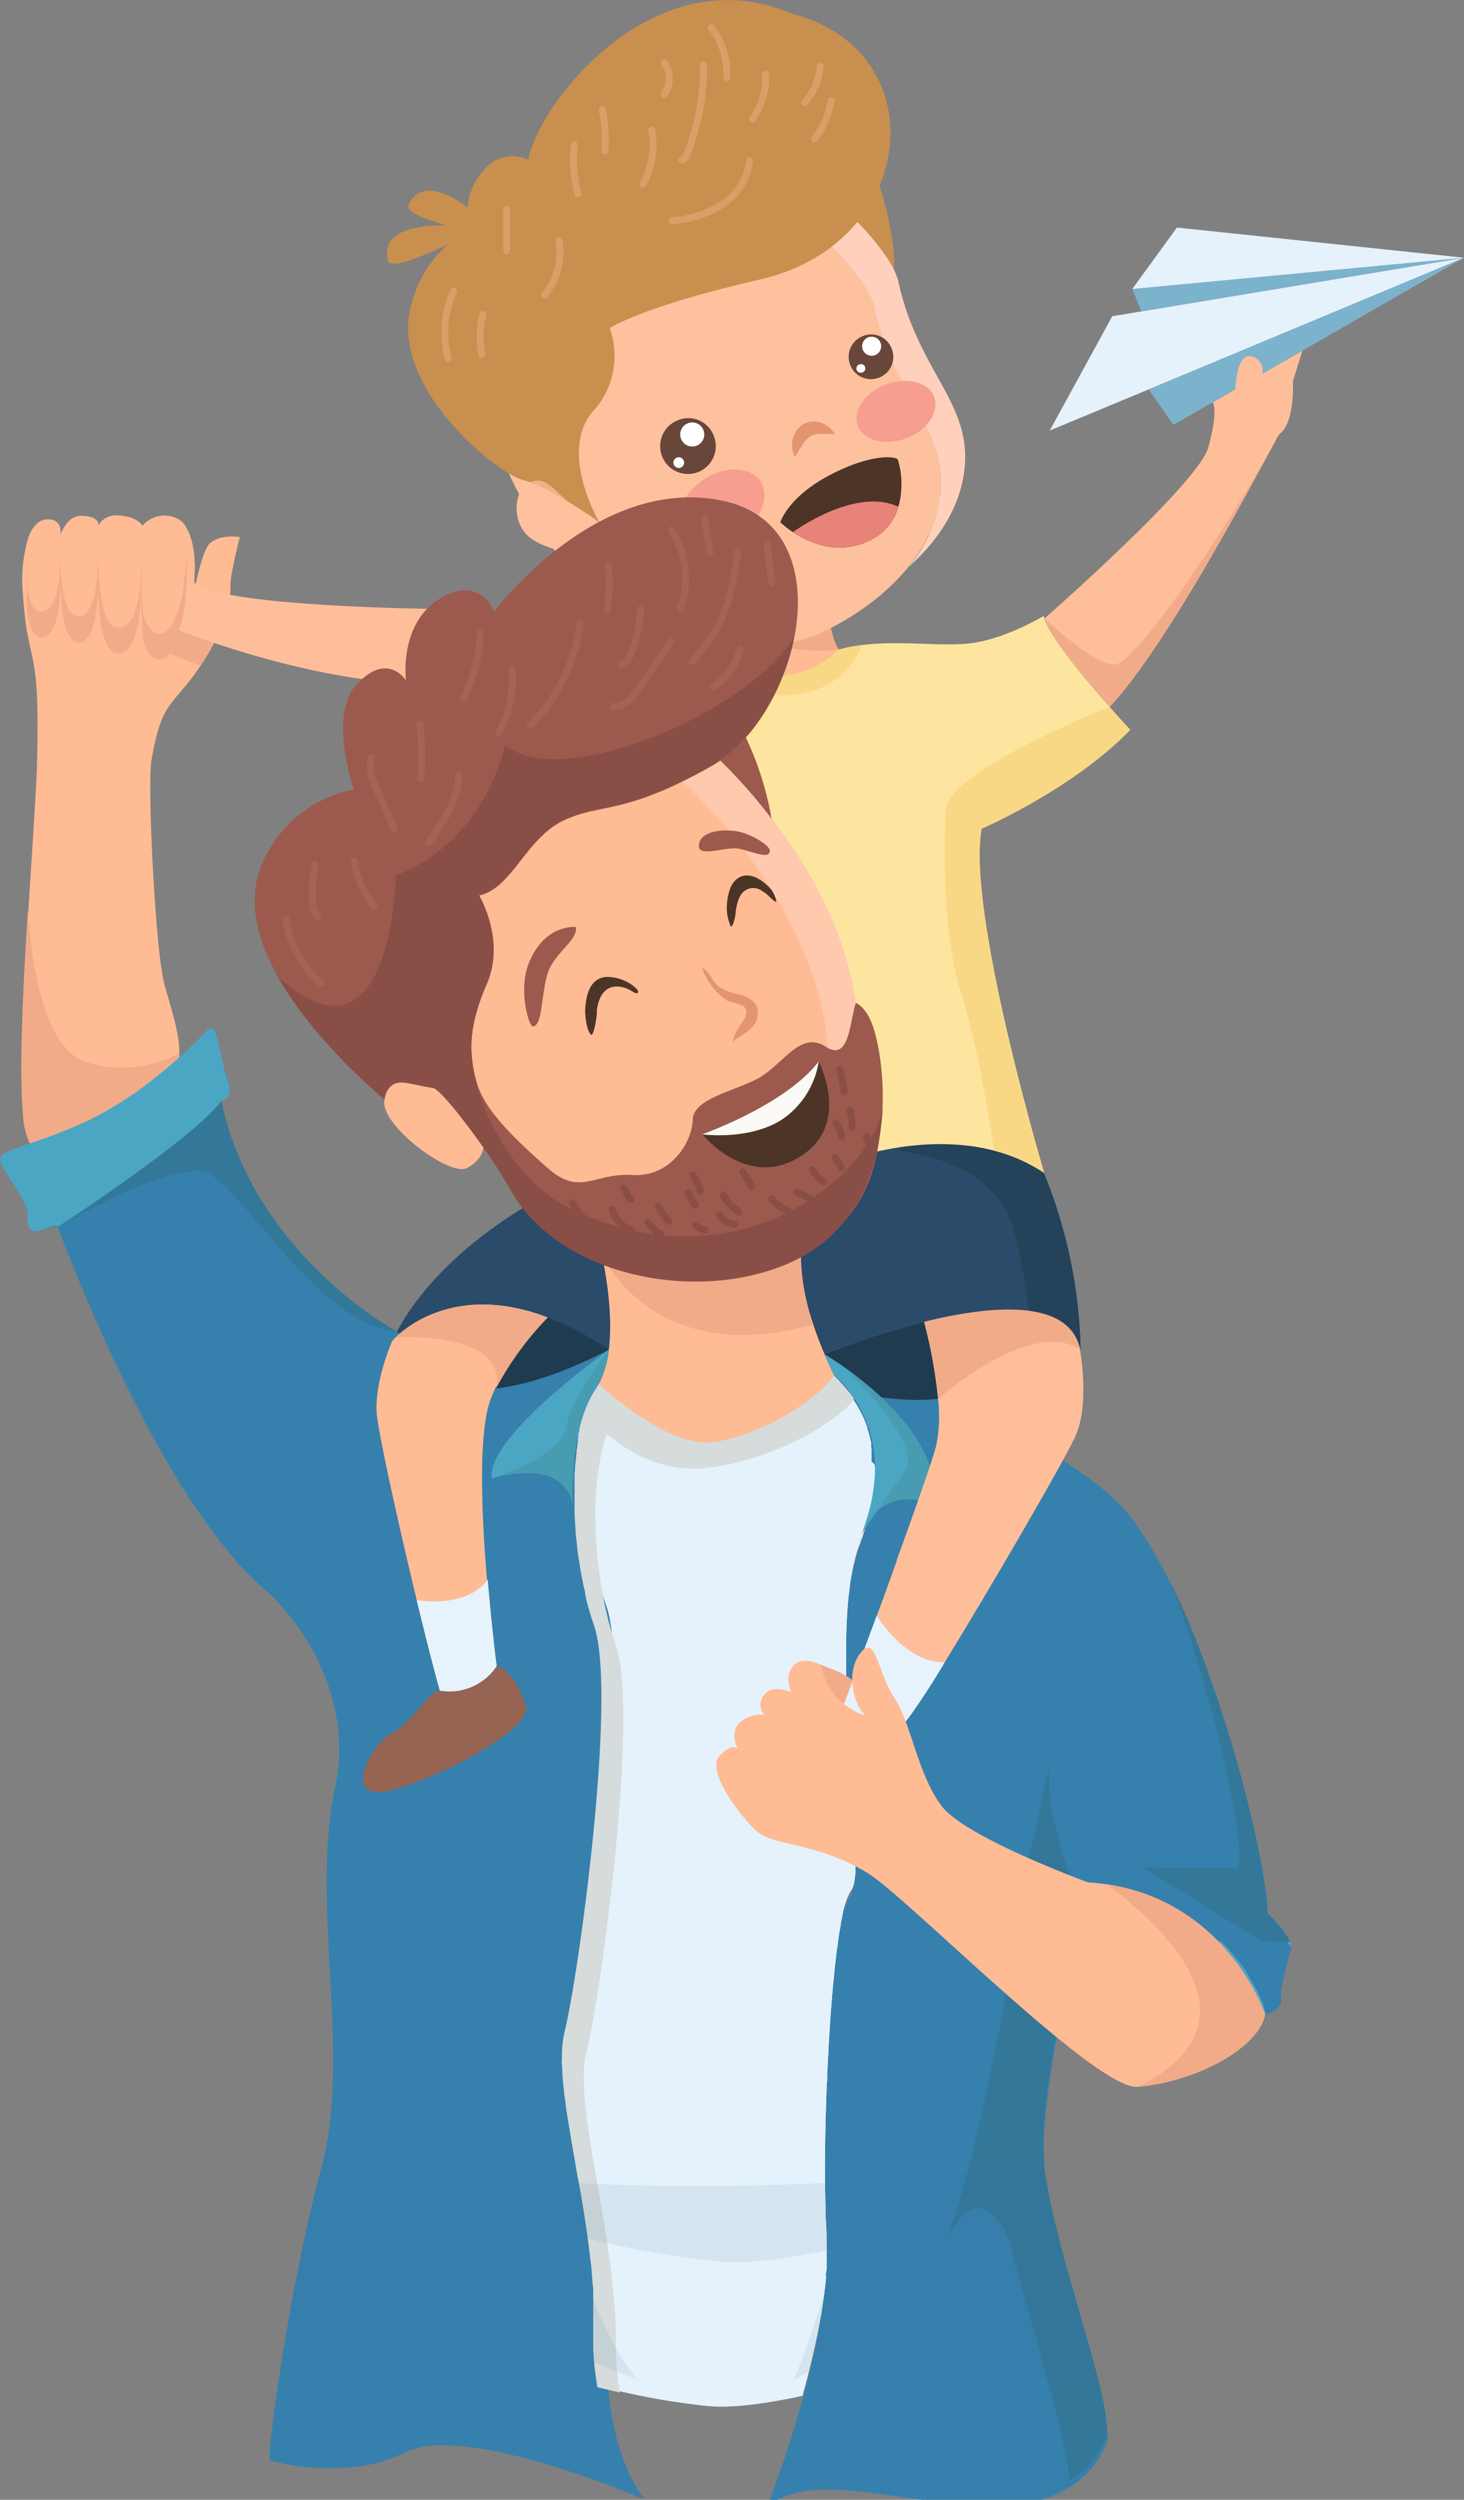 <svg xmlns="http://www.w3.org/2000/svg" viewBox="0 0 210.62 359.54"><rect x="0" y="0" width="210.62" height="359.54" fill="#808080" stroke="none"/><defs><style>.cls-1{isolation:isolate;}.cls-2{fill:#4ba6c4;}.cls-3{opacity:0.5;}.cls-18,.cls-29,.cls-3,.cls-31,.cls-41{mix-blend-mode:multiply;}.cls-4{fill:#f99e6d;}.cls-41,.cls-5{fill:#379;}.cls-6{fill:#2a4b69;}.cls-7{fill:#3680ad;}.cls-8{fill:#e5f2fb;}.cls-9{fill:#ffbb94;}.cls-10{fill:#244259;}.cls-11{fill:#fee59f;}.cls-12{fill:#7bb3cc;}.cls-13{fill:#f2ab88;}.cls-14{fill:#1f3b4f;}.cls-15{fill:#ffbe9a;}.cls-16{fill:#f9d885;}.cls-17{fill:#d5dcdb;}.cls-19{fill:#479cb2;}.cls-20,.cls-29{fill:#c98f4f;}.cls-21{fill:#fec19e;}.cls-22{fill:#ffd1bd;}.cls-23{fill:#4c3427;}.cls-24{fill:#e88379;}.cls-25{fill:#f79e90;}.cls-26{fill:#e2956f;}.cls-27{fill:#68463a;}.cls-28{fill:#fff;}.cls-29,.cls-31{opacity:0.3;}.cls-30,.cls-32,.cls-37,.cls-38{fill:none;stroke-linecap:round;stroke-linejoin:round;}.cls-30{stroke:#d8a068;}.cls-32{stroke:#c98f4f;}.cls-33{fill:#ffc9ae;}.cls-34{fill:#9b5a4d;}.cls-35{fill:#fbf9f5;}.cls-36{fill:#894e45;}.cls-37{stroke:#894e45;}.cls-38{stroke:#a56358;}.cls-39{fill:#e6f3fc;}.cls-40{fill:#956452;}.cls-41{opacity:0.1;}</style></defs><title>father</title><g class="cls-1"><g id="Camada_2" data-name="Camada 2"><g id="OBJECTS"><path class="cls-2" d="M185.71,280.38c-.51,1.64-1.64,5.63-1.44,7.17S182,289.7,182,289.7s-5.94-17.73-25.42-19c6.92-6.8,25.67,4.34,25.67,4.34S186.23,278.73,185.71,280.38Z"/><g class="cls-3"><path class="cls-4" d="M121.42,245.07c.18-.45.37-1,.59-1.56a9.92,9.92,0,0,0,1.38,1.43,4.48,4.48,0,0,0,1,1.55C124.86,246.89,123.16,246.47,121.42,245.07Z"/></g><path class="cls-2" d="M83.51,233a1.59,1.59,0,1,1-1.39,1.77A1.59,1.59,0,0,1,83.51,233Z"/><path class="cls-2" d="M82.54,260.18A1.6,1.6,0,1,1,81.15,262,1.6,1.6,0,0,1,82.54,260.18Z"/><path class="cls-2" d="M78.67,291.91a1.6,1.6,0,0,1,.39,3.17,1.6,1.6,0,1,1-.39-3.17Z"/><path class="cls-2" d="M82.34,322A1.59,1.59,0,1,1,81,323.73,1.6,1.6,0,0,1,82.34,322Z"/><path class="cls-5" d="M122.15,325.51c0,.19-.67.34-1.49.34s-1.49-.15-1.49-.34.67-.34,1.49-.34S122.15,325.32,122.15,325.51Z"/><path class="cls-6" d="M122.15,325.51c0,.19-.67.34-1.49.34s-1.49-.15-1.49-.34.67-.34,1.49-.34S122.15,325.32,122.15,325.51Z"/><path class="cls-6" d="M122.59,294.22c0,.19-.66.34-1.49.34s-1.49-.15-1.49-.34.67-.33,1.49-.33S122.59,294,122.59,294.22Z"/><path class="cls-6" d="M124.07,233.28c0,.19-.51.34-1.14.34s-1.13-.15-1.13-.34.51-.33,1.13-.33S124.07,233.1,124.07,233.28Z"/><path class="cls-7" d="M185.75,280.06a.61.61,0,0,1,0,.14s0,.06,0,.09,0,.06,0,.08c-.08.29-.2.64-.31,1.05-.08.26-.15.55-.24.84s-.07.3-.12.46l-.24.94c0,.16-.07.32-.11.49-.11.48-.2,1-.28,1.4a7.48,7.48,0,0,0-.14,2,1.28,1.28,0,0,1,0,.19.93.93,0,0,1,0,.24,1,1,0,0,1-.07.24,2.26,2.26,0,0,1-.11.22,1.56,1.56,0,0,1-.31.37l-.2.17-.16.11-.17.11a4.55,4.55,0,0,1-.49.25,4.48,4.48,0,0,1-.71.26h0a.82.82,0,0,0,0-.11l0-.06v0c0-.14-.13-.35-.24-.62,0,0,0,0,0-.06l0-.08a.36.36,0,0,0,0-.09c0-.08-.07-.15-.1-.23a1.12,1.12,0,0,1,0-.13l0-.08c-.12-.27-.26-.57-.42-.89l0-.06-.07-.12,0,0-.1-.2,0-.06-.11-.21,0-.05,0,0-.09-.15-.26-.48v0l-.2-.34-.17-.31-.12-.17-.08-.14-.05-.09,0,0-.06-.11h0a.85.85,0,0,0-.14-.21l0-.06c-.06-.11-.13-.21-.2-.32s0-.05,0-.08a1,1,0,0,1-.08-.11l-.08-.12-.12-.17,0-.06c-.05-.08-.11-.15-.16-.22a.15.15,0,0,0,0-.06l-.16-.23-.06-.08-.42-.59a1,1,0,0,1-.08-.11l-.09-.1a.05.05,0,0,0,0,0,.15.15,0,0,1-.05-.07l0,0,0,0-.05,0-.06-.09a1.13,1.13,0,0,0-.1-.13c-.08-.12-.17-.23-.25-.33l-.06-.09c-.06-.07-.13-.14-.19-.22l-.36-.42c-.28-.33-.58-.66-.88-1l-.3-.3h0l-.21-.21-.1-.11L175,279l-.15-.15-.15-.14,0,0s0-.07-.09-.08a.59.59,0,0,0-.08-.08c-.19-.19-.37-.36-.56-.52a7.08,7.08,0,0,0-.59-.52l-.17-.16h0l-.12-.1,0,0,0,0c-.09-.07-.16-.14-.25-.2a.91.91,0,0,0-.13-.1,1.16,1.16,0,0,0-.22-.18l-.11-.08,0-.05h0l-.05,0-.05,0a3.88,3.88,0,0,0-.33-.23,1.05,1.05,0,0,0-.2-.14,4.92,4.92,0,0,0-.41-.31l-.64-.43-.4-.27-.09-.06,0,0-.63-.38h0a.71.71,0,0,1-.18-.12l-.06,0,0,0-.28-.16-.06,0a4.36,4.36,0,0,0-.42-.23l-.14-.08-.06,0a3.48,3.48,0,0,0-.38-.2l-.18-.09,0,0,0,0h0l0,0-.25-.12-.1,0-.09,0-.2-.1-.23-.1,0,0-.07,0a5.22,5.22,0,0,0-.59-.25,3.2,3.2,0,0,0-.43-.17l-.1,0-.33-.13-.29-.11-.2-.07-.39-.13-.14-.05h0l-.07,0-.67-.2h0l-.15-.05-.33-.1h0l-.24-.05-.12,0h-.09l-.14,0-.46-.11-.06,0a4.1,4.1,0,0,0-.48-.1l-.23-.05h0l-.34-.07a1.87,1.87,0,0,0-.4-.07l-.12,0-.73-.13h0l-.24,0H159a.64.64,0,0,0-.2,0l-.38-.06h0l-.81-.08-.29,0-.52-.05h-.11c0,.11-.32,1.2-.74,3-.25,1-.56,2.3-.88,3.75-1,4.15-2.18,9.75-3.17,15.37h0c-.59,3.4-1.09,6.79-1.42,9.89a44.11,44.11,0,0,0-.2,8.67c0,.05,0,.11,0,.17,0,.28.07.57.11.86.75,5.54,2.88,13,4.88,19.93.07.26.15.54.23.8.12.41.23.81.35,1.21.82,2.83,1.59,5.54,2.19,7.95a35.92,35.92,0,0,1,1.33,7.57,12.63,12.63,0,0,1-5.56,7c-2.59,1.63-6.31,2.82-11.65,2.62-14.78-.56-24.45-4.92-31.75,0,0,0,2.59-6.5,4.92-14.81h0c0-.11.07-.23.11-.35.09-.3.17-.61.24-.92s.24-.87.35-1.31.17-.65.25-1c.2-.75.38-1.51.56-2.28.27-1.16.52-2.32.75-3.49.06-.3.12-.6.17-.89l0-.18c.09-.44.16-.88.24-1.31s.15-.88.21-1.31.15-.93.2-1.38c0-.12,0-.24,0-.36s0-.33.06-.48c.06-.47.12-.94.15-1.39,0-.12,0-.24,0-.36s0-.5.06-.73.07-.63.08-.94,0-.89,0-1.34c0-.17,0-.34,0-.49v-.62c0-.67,0-1.32,0-1.95h0c0-.64-.07-1.3-.09-2,0-.53,0-1.07,0-1.62,0-.18,0-.36,0-.55,0-.76,0-1.55,0-2.36,0-.38,0-.76,0-1.14,0-1.43,0-2.92,0-4.44,0-.76,0-1.52,0-2.3,0-.6,0-1.21,0-1.82,0-1.83.11-3.68.17-5.54,0-.47,0-.93.07-1.39s0-.67,0-1,0-.67,0-1l.12-2c.18-3.23.41-6.36.67-9.2,0-.39.08-.79.12-1.17s.07-.65.1-1c.11-1,.22-1.87.32-2.73l.12-.94c0-.25.07-.5.11-.74s.1-.62.15-.92.08-.55.13-.82c0-.1,0-.2.05-.3s.1-.49.15-.72a.43.43,0,0,1,0-.11,12.4,12.4,0,0,1,1.1-3.56,1.32,1.32,0,0,1,.18-.26h0a2,2,0,0,0,.17-.26,1.51,1.51,0,0,0,.14-.34,1.73,1.73,0,0,0,.08-.27.3.3,0,0,0,0-.1l.06-.27a2.72,2.72,0,0,0,0-.3c.06-.36.09-.75.12-1.2,0-.23,0-.47,0-.73a.12.12,0,0,0,0-.08.19.19,0,0,0,0-.08v-.58c0-.42,0-.87,0-1.34,0-.22,0-.46,0-.69,0-1.3-.13-2.76-.25-4.34,0-.42,0-.83-.09-1.27v-.05c0-.41-.06-.82-.09-1.25s0-.69-.09-1,0-.62-.06-.94l-.12-1.51c0-.51-.07-1-.11-1.54s-.07-.92-.11-1.38q-.1-1.4-.21-2.82l-.09-1.43c0-.28,0-.55,0-.82h0c0-.16,0-.29,0-.44v0c0-.28,0-.56,0-.84s0-.29,0-.43l0-.44h0a5,5,0,0,0,0-.54h0v0h0c0-.37,0-.75,0-1.13s0-.76,0-1.15l0-1.24a1,1,0,0,1,0-.24h0c0-.38,0-.76,0-1.14s0-.7,0-1.05c0-.74,0-1.48,0-2.21,0-.32,0-.63,0-1,0-2.1.15-4.13.36-6l.09-.73c.09-.68.17-1.35.29-2,0-.25.09-.5.13-.74.09-.44.18-.86.28-1.28s.2-.82.32-1.21.17-.55.26-.81l.13-.4s0-.1,0-.14.12-.34.19-.5v-.06h0l0,0,.16-.4.06-.15a.06.06,0,0,0,0,0,2,2,0,0,0,.08-.22h0l0,0h0a.25.25,0,0,0,0-.07h0v0a0,0,0,0,1,0,0,.14.14,0,0,0,0-.06c.08-.19.15-.38.21-.56a0,0,0,0,0,0,0l0-.11h0l.07-.16h0a.87.87,0,0,1,.07-.17,1,1,0,0,0,0-.12l.15-.47,0-.1a.45.45,0,0,0,0-.11.88.88,0,0,0,0-.15h0a1.21,1.21,0,0,0,0-.18l0-.09c0-.09,0-.18.08-.27a1.09,1.09,0,0,0,0-.17l0-.09c0-.17.1-.35.14-.52l0-.1,0-.11a282076055510.59,282076055510.59,0,0,1,0-.14v0a0,0,0,0,0,0,0v0a.94.94,0,0,0,0-.16,1.29,1.29,0,0,0,.06-.25c0-.21.1-.41.14-.61a.29.29,0,0,1,0-.09c0-.12,0-.24.07-.36l0-.17c0-.1,0-.21,0-.31s.06-.35.08-.52a0,0,0,0,0,0,0l.06-.45a.24.24,0,0,1,0-.09.57.57,0,0,0,0-.13.06.06,0,0,0,0,0l0-.11h0a.76.76,0,0,0,0-.15v-.07c0-.17,0-.34,0-.51s0-.07,0-.1v-.15a1.41,1.41,0,0,0,0-.2.92.92,0,0,0,0-.16V212c0-.12,0-.25,0-.37s0-.33,0-.5,0-.22,0-.32,0-.21,0-.31,0-.3,0-.45a2.81,2.81,0,0,0,0-.29.57.57,0,0,0,0-.13c0-.06,0-.11,0-.17a1.09,1.09,0,0,0,0-.18l0-.23c0-.14,0-.28,0-.42s0-.33-.08-.5a.52.52,0,0,0,0-.11.34.34,0,0,0,0-.1l0-.16a.29.29,0,0,1,0-.09,1.06,1.06,0,0,0,0-.19.24.24,0,0,0,0-.09s0-.05,0-.07a.2.2,0,0,0,0-.07,0,0,0,0,0,0,0,0,0,0,0,0,0-.05,2.29,2.29,0,0,0-.07-.28.83.83,0,0,0,0-.15s0,0,0-.05a.83.83,0,0,0,0-.15,2.63,2.63,0,0,0-.08-.3c0-.09,0-.17-.07-.25v0a2.17,2.17,0,0,0-.07-.24,1.83,1.83,0,0,0-.08-.25l-.07-.21-.09-.25a1.34,1.34,0,0,0-.07-.18c-.09-.25-.19-.5-.3-.74s-.13-.3-.2-.44a.91.91,0,0,0-.07-.14,0,0,0,0,0,0,0c-.1-.21-.21-.41-.32-.62a2.15,2.15,0,0,0-.14-.26l-.16-.29,0-.07v0s0,0,0,0l-.07-.09a.43.43,0,0,0,0-.07c-.08-.14-.16-.26-.24-.39l-.06-.08a.21.21,0,0,0,0-.06l-.09-.14-.12-.18h0l-.13-.18c-.12-.18-.24-.35-.37-.51l-.15-.2-.06-.07h0l0-.06,0-.06h0v0l-.06-.07-.07-.08s0,0,0,0h0l-.25-.3c0-.06-.1-.13-.16-.19h0s0,0,0,0,0-.05-.07-.08a3.58,3.58,0,0,0-.26-.29l0,0h0l0-.05-.27-.28a.1.1,0,0,0,0,0h0l-.07-.08-.15-.15a.47.47,0,0,0-.1-.1,0,0,0,0,0,0,0,.11.11,0,0,0,0,0,.2.2,0,0,0-.08-.08s0,0,0,0a.53.53,0,0,0-.13-.13h0v0h0v0c-.31-.64-.64-1.35-1-2.12l-.12-.26,0-.09c0-.1-.09-.21-.14-.32l-.09-.21h0l0,0c.56.16,7.75,2.36,16.29,5.88h0l.42.19h0a4.61,4.61,0,0,1,.49.2h0l1.35.56a116,116,0,0,1,15.82,8.1h0c4.16,2.62,7.71,5.49,9.88,8.48a63.15,63.15,0,0,1,5.43,9.33v0c.15.3.29.61.44.92s.2.42.29.63.31.66.46,1l.45,1c.39.88.78,1.77,1.15,2.67,0,.07,0,.15.08.21l.69,1.69c.23.56.45,1.13.67,1.7s.43,1.15.64,1.72.36,1,.53,1.45c.25.68.49,1.35.72,2s.4,1.17.6,1.75.38,1.16.57,1.74c.06.17.11.34.17.51.65,2,1.26,4,1.83,6,.13.44.25.88.37,1.33,0,.12.08.25.11.37s.07.23.1.35l.33,1.22c.7,2.62,1.32,5.13,1.84,7.45.11.48.21,1,.31,1.43s.2.93.28,1.38c0,.23.09.45.13.67.35,1.76.62,3.36.8,4.75a3.87,3.87,0,0,1,.06.46c.05.35.09.69.12,1s.06.6.08.88,0,.54,0,.79c0,.06,0,.12,0,.18a1.09,1.09,0,0,1,0,.18h0s0,0,.07.06,0,0,0,0a1.83,1.83,0,0,1,.21.2h0v0h0v0a.17.17,0,0,1,.06.06l.06.05.15.15.12.13,0,.06h0l.17.17.07.08.07.08,0,.06a.27.27,0,0,1,.07.08.8.8,0,0,1,.13.13c.15.16.3.33.44.51,0,0,0,0,0,0l.06,0h0l.08.1.24.3.08.11c.06.08.12.17.19.25a.05.05,0,0,0,0,0h0l.14.21a.56.56,0,0,1,.05.08.15.15,0,0,1,0,.06c.06.09.12.18.17.27h0s0,0,0,0h0l0,0,.08.15a.51.51,0,0,1,.07.15l0,0c.06.12.11.25.16.37v0a1.21,1.21,0,0,1,0,.14.09.09,0,0,1,0,0,.44.44,0,0,0,0,.1.05.05,0,0,0,0,0s0,0,0,0A1.06,1.06,0,0,1,185.75,280.06Z"/><path class="cls-8" d="M125.89,211.1c0,.37,0,.75,0,1.13,0,.11,0,.23,0,.35s0,.41-.06.61,0,.25,0,.38,0,0,0,.05,0,.12,0,.17c-.06.43-.12.86-.2,1.31l0,.17-.07.36c-.06.32-.14.64-.22,1,0,.13,0,.25-.08.38a.36.36,0,0,1,0,.11c0,.23-.12.47-.19.71l0,.16h0c-.06.18-.11.35-.17.54a1,1,0,0,1-.05.16c0,.07,0,.14-.07.21-.1.3-.19.62-.31.94a2.31,2.31,0,0,0-.1.28,2.77,2.77,0,0,0-.1.26l-.1.26h0l0,.08h0a0,0,0,0,0,0,0s0,0,0,.05c-.1.26-.21.53-.32.79,0,0,0,.06,0,.08s0,0,0,0c-.13.33-.27.68-.39,1s-.17.53-.25.81c-.22.78-.42,1.62-.6,2.49,0,.24-.08.49-.13.74-.12.64-.2,1.31-.29,2,0,.24-.05.48-.09.73-.2,1.9-.31,3.93-.36,6,0,.32,0,.63,0,1,0,.73,0,1.47,0,2.21,0,.35,0,.7,0,1.05s0,.77,0,1.15a.93.93,0,0,0,0,.24l0,1.24c0,.77.05,1.53.1,2.28v0q0,.3,0,.57c0,.3,0,.59,0,.87s0,.57,0,.85,0,.3,0,.45h0c0,.27,0,.55,0,.82q.18,2.88.41,5.63c.07,1,.15,2.06.22,3,.06.68.11,1.34.16,2,0,.42.06.84.1,1.24v.05c0,.44.06.85.08,1.27.12,1.58.21,3,.25,4.35,0,.22,0,.46,0,.68,0,.47,0,.92,0,1.34,0,.2,0,.38,0,.57v.17c0,.25,0,.51,0,.73,0,.45-.06.84-.12,1.2,0,.21-.06.4-.09.57s-.08.25-.11.37a2,2,0,0,1-.31.6h0a1.7,1.7,0,0,0-.18.26,12.49,12.49,0,0,0-1.1,3.57c-.06.26-.11.54-.17.82,0,.1,0,.2-.05.3,0,.27-.09.54-.13.83-.09.52-.18,1.08-.25,1.65,0,.31-.09.62-.13.94-.15,1.16-.29,2.39-.42,3.71,0,.38-.07.77-.12,1.16-.26,2.85-.49,6-.67,9.2,0,.66-.08,1.33-.11,2s-.06,1.33-.09,2c0,.46,0,.93-.07,1.39-.06,1.86-.13,3.71-.17,5.54-.11,4.32-.12,8.47,0,12.06,0,.76,0,1.48.06,2.17s.06,1.37.09,2h0c0,.63,0,1.28,0,1.95,0,.37,0,.74,0,1.11s0,.89,0,1.34,0,.62-.08.94,0,.48,0,.73c-.07.73-.16,1.48-.25,2.23-.07.57-.16,1.16-.24,1.75-.14.86-.29,1.74-.45,2.61-.07.35-.13.71-.21,1.07-.45,2.28-1,4.57-1.56,6.76-.11.43-.23.87-.35,1.3s-.22.85-.34,1.28c-5.1,1.1-10.12,1.82-13.67,1.46a103.59,103.59,0,0,1-12.43-2.08c-1.1-.25-2.18-.5-3.22-.77-.1-.57-.2-1.17-.27-1.79-.17-1.19-.27-2.44-.34-3.75,0-.31,0-.63,0-.95,0-.67,0-1.35,0-2,0-1.18,0-2.37,0-3.58l0-.81c0-.15,0-.31,0-.46l0-.44c0-.3,0-.59-.06-.88s-.06-.87-.11-1.3,0-.63-.08-.94c0-.48-.1-1-.16-1.44-.06-.68-.15-1.36-.24-2,0-.27-.06-.54-.11-.81-.1-.88-.24-1.74-.37-2.6l-.09-.64c-.3-1.95-.63-3.87-1-5.74-.51-2.95-1-5.78-1.43-8.42-.12-.72-.22-1.41-.32-2.09,0-.2,0-.39-.07-.58-.07-.51-.13-1-.19-1.5a.57.57,0,0,1,0-.12c-.09-.79-.16-1.53-.21-2.25,0-.41,0-.82-.06-1.22s0-.69,0-1a16.18,16.18,0,0,1,.39-3.83c2-8,7.62-48.63,4.22-58.44-.42-1.19-.8-2.49-1.14-3.86a2.27,2.27,0,0,0-.06-.25,0,0,0,0,0,0,0c0-.12-.06-.24-.08-.37a1.29,1.29,0,0,1,0-.19c0-.18-.09-.38-.13-.57s-.12-.55-.19-.84c-.1-.49-.19-1-.28-1.48h0c-.22-1.19-.41-2.4-.55-3.63h0c-.07-.62-.14-1.23-.19-1.85s-.11-1.16-.14-1.73c0-.05,0-.08,0-.12s0,0,0,0c0-.41,0-.82,0-1.24h0c0-.35,0-.69,0-1v0c0-.45,0-.91,0-1.36,0-.14,0-.28,0-.42s0-.37,0-.56,0-.66,0-1c0-.12,0-.25,0-.37s0-.34,0-.51,0-.31,0-.46a.53.53,0,0,0,0-.12s0,0,0,0a.62.62,0,0,0,0-.13s0-.1,0-.15a2.48,2.48,0,0,1,0-.27c0-.29,0-.59.07-.88s0-.48.08-.72a.25.25,0,0,1,0-.09,3.11,3.11,0,0,1,.06-.44c0-.11,0-.22,0-.33s.08-.49.12-.74a1,1,0,0,1,0-.17,1.8,1.8,0,0,1,.06-.32v0a.64.64,0,0,0,0-.07.2.2,0,0,1,0-.07c0-.09,0-.19,0-.29a2,2,0,0,1,.06-.26,2.33,2.33,0,0,1,0-.28h0s0-.06,0-.09a.83.83,0,0,1,0-.12l0-.2.12-.47a.44.44,0,0,1,0-.1c.06-.25.13-.49.2-.74a1.33,1.33,0,0,0,.05-.19.45.45,0,0,1,0-.08.36.36,0,0,1,0-.07.93.93,0,0,1,0-.13c.1-.32.21-.64.31-.94,0-.08,0-.15.08-.21h0a5.25,5.25,0,0,1,.22-.55.58.58,0,0,1,.06-.17,1.89,1.89,0,0,1,.09-.21,1.63,1.63,0,0,1,.09-.19s0,0,0,0a.16.16,0,0,1,0-.07.26.26,0,0,1,0-.12.65.65,0,0,1,.11-.22,1.12,1.12,0,0,1,.09-.22h0A.61.61,0,0,1,85,201c.12-.23.24-.45.37-.67h0l0-.06c.12-.21.26-.42.39-.61l0-.07h0s0,0,0,0a3.83,3.83,0,0,0,.25-.44h0v0h0l.24.22.56.5c.2.16.41.35.64.53.57.49,1.25,1,2,1.59,3.62,2.77,8.87,6,13,5.52,6-.76,13.28-5,16.34-8.25a7.49,7.49,0,0,0,1.08-1.38h0c.11.1.23.21.34.33l.06.06a.46.46,0,0,1,.07.07l.22.23.36.38.23.25a2,2,0,0,0,.14.16l0,0h0c.1.13.21.25.32.38a1.63,1.63,0,0,1,.17.22h0l.06.1h0a1.13,1.13,0,0,0,.1.13l.22.28c.09.11.16.22.25.34s.16.23.25.35h0l.2.29.1.17.26.39.09.16.08.14.16.29a1,1,0,0,1,.11.2c.15.28.3.55.43.84a0,0,0,0,0,0,0c.09.18.17.37.25.56s.09.21.13.32l0,0c.11.27.21.55.31.83a.31.31,0,0,0,0,.08c0,.15.1.3.14.47s.09.27.12.4a3.37,3.37,0,0,1,.09.34c0,.13.07.27.1.41s.06.29.09.45,0,.12,0,.18l0,.17,0,.2.06.34c0,.11,0,.22,0,.34s0,.31,0,.48,0,.23,0,.35a1.81,1.81,0,0,1,0,.25.86.86,0,0,1,0,.16,2.62,2.62,0,0,1,0,.28C125.88,210.57,125.89,210.83,125.89,211.1Z"/><path class="cls-8" d="M125.89,211.1c0,.37,0,.75,0,1.13,0,.11,0,.23,0,.35s0,.41-.06.61,0,.25,0,.38,0,0,0,.05,0,.12,0,.17c-.06.43-.12.86-.2,1.31l0,.17-.07.36c-.06.32-.14.64-.22,1,0,.13,0,.25-.08.38a.36.36,0,0,1,0,.11c0,.23-.12.47-.19.71l0,.16h0c-.06.18-.11.35-.17.54a1,1,0,0,1-.05.16c0,.07,0,.14-.07.21-.1.3-.19.62-.31.94a2.31,2.31,0,0,0-.1.28,2.77,2.77,0,0,0-.1.26l-.1.26h0l0,.08h0a0,0,0,0,0,0,0s0,0,0,.05c-.1.26-.21.53-.32.79,0,0,0,.06,0,.08s0,0,0,0c-.13.33-.27.68-.39,1s-.17.53-.25.81c-.22.78-.42,1.62-.6,2.49,0,.24-.08.49-.13.74-.12.64-.2,1.31-.29,2,0,.24-.05.48-.09.73-.2,1.9-.31,3.93-.36,6,0,.32,0,.63,0,1,0,.73,0,1.47,0,2.21,0,.35,0,.7,0,1.05s0,.77,0,1.15a.93.93,0,0,0,0,.24l0,1.24c0,.77.05,1.53.1,2.28v0q0,.3,0,.57c0,.3,0,.59,0,.87s0,.57,0,.85,0,.3,0,.45h0c0,.27,0,.55,0,.82q.18,2.88.41,5.63c.07,1,.15,2.06.22,3,.06.68.11,1.34.16,2,0,.42.06.84.1,1.24v.05c0,.44.06.85.08,1.27.12,1.58.21,3,.25,4.35,0,.22,0,.46,0,.68,0,.47,0,.92,0,1.34,0,.2,0,.38,0,.57v.17c0,.25,0,.51,0,.73,0,.45-.06.84-.12,1.2,0,.21-.06.4-.09.57s-.08.25-.11.37a2,2,0,0,1-.31.6h0a1.7,1.7,0,0,0-.18.26,12.49,12.49,0,0,0-1.1,3.57c-.06.26-.11.54-.17.82,0,.1,0,.2-.05.3,0,.27-.09.54-.13.83-.09.52-.18,1.08-.25,1.65,0,.31-.09.62-.13.94-.15,1.16-.29,2.39-.42,3.71,0,.38-.07.77-.12,1.16-.26,2.85-.49,6-.67,9.2,0,.66-.08,1.33-.11,2s-.06,1.33-.09,2c0,.46,0,.93-.07,1.39-.06,1.86-.13,3.71-.17,5.54-.11,4.32-.12,8.47,0,12.06,0,.76,0,1.48.06,2.17s.06,1.37.09,2h0c0,.63,0,1.28,0,1.95,0,.37,0,.74,0,1.11s0,.89,0,1.34,0,.62-.08.94,0,.48,0,.73c-.07.73-.16,1.48-.25,2.23-.07.57-.16,1.16-.24,1.75-.14.86-.29,1.74-.45,2.61-.07.35-.13.71-.21,1.07-.45,2.28-1,4.57-1.56,6.76-.11.43-.23.87-.35,1.3s-.22.85-.34,1.28c-5.1,1.1-10.12,1.82-13.67,1.46a103.59,103.59,0,0,1-12.43-2.08c-1.1-.25-2.18-.5-3.22-.77-.1-.57-.2-1.17-.27-1.79-.17-1.19-.27-2.44-.34-3.75,0-.31,0-.63,0-.95,0-.67,0-1.35,0-2,0-1.18,0-2.37,0-3.58l0-.81c0-.15,0-.31,0-.46l0-.44c0-.3,0-.59-.06-.88s-.06-.87-.11-1.3,0-.63-.08-.94c0-.48-.1-1-.16-1.44-.06-.68-.15-1.36-.24-2,0-.27-.06-.54-.11-.81-.1-.88-.24-1.74-.37-2.6l-.09-.64c-.3-1.95-.63-3.87-1-5.74-.51-2.95-1-5.78-1.43-8.42-.12-.72-.22-1.41-.32-2.09,0-.2,0-.39-.07-.58-.07-.51-.13-1-.19-1.5a.57.57,0,0,1,0-.12c-.09-.79-.16-1.53-.21-2.25,0-.41,0-.82-.06-1.22s0-.69,0-1a16.18,16.18,0,0,1,.39-3.83c2-8,7.62-48.63,4.22-58.44-.42-1.19-.8-2.49-1.14-3.86a2.27,2.27,0,0,0-.06-.25,0,0,0,0,0,0,0c0-.12-.06-.24-.08-.37a1.29,1.29,0,0,1,0-.19c0-.18-.09-.38-.13-.57s-.12-.55-.19-.84c-.1-.49-.19-1-.28-1.48h0c-.22-1.19-.41-2.4-.55-3.63h0c-.07-.62-.14-1.23-.19-1.85s-.11-1.16-.14-1.73c0-.05,0-.08,0-.12s0,0,0,0c0-.41,0-.82,0-1.24h0c0-.35,0-.69,0-1v0c0-.45,0-.91,0-1.36,0-.14,0-.28,0-.42s0-.37,0-.56,0-.66,0-1c0-.12,0-.25,0-.37s0-.34,0-.51,0-.31,0-.46a.53.53,0,0,0,0-.12s0,0,0,0a.62.62,0,0,0,0-.13s0-.1,0-.15a2.48,2.48,0,0,1,0-.27c0-.29,0-.59.07-.88s0-.48.08-.72a.25.25,0,0,1,0-.09,3.11,3.11,0,0,1,.06-.44c0-.11,0-.22,0-.33s.08-.49.12-.74a1,1,0,0,1,0-.17,1.8,1.8,0,0,1,.06-.32v0a.64.64,0,0,0,0-.07.2.2,0,0,1,0-.07c0-.09,0-.19,0-.29a2,2,0,0,1,.06-.26,2.33,2.33,0,0,1,0-.28h0s0-.06,0-.09a.83.83,0,0,1,0-.12l0-.2.12-.47a.44.44,0,0,1,0-.1c.06-.25.13-.49.2-.74a1.33,1.33,0,0,0,.05-.19.45.45,0,0,1,0-.08.36.36,0,0,1,0-.07.93.93,0,0,1,0-.13c.1-.32.21-.64.31-.94,0-.08,0-.15.08-.21h0a5.25,5.25,0,0,1,.22-.55.58.58,0,0,1,.06-.17,1.89,1.89,0,0,1,.09-.21,1.63,1.63,0,0,1,.09-.19s0,0,0,0a.16.16,0,0,1,0-.07.26.26,0,0,1,0-.12.65.65,0,0,1,.11-.22,1.12,1.12,0,0,1,.09-.22h0A.61.61,0,0,1,85,201c.12-.23.24-.45.37-.67h0l0-.06c.12-.21.26-.42.39-.61l0-.07h0s0,0,0,0a3.83,3.83,0,0,0,.25-.44h0v0h0l.24.22.56.5c.2.16.41.35.64.53.57.49,1.25,1,2,1.59,3.62,2.77,8.87,6,13,5.52,6-.76,13.28-5,16.34-8.25a7.49,7.49,0,0,0,1.08-1.38h0c.11.1.23.21.34.33l.06.06a.46.46,0,0,1,.07.07l.22.23.36.38.23.25a2,2,0,0,0,.14.16l0,0h0c.1.13.21.25.32.38a1.63,1.63,0,0,1,.17.22h0l.06.1h0a1.13,1.13,0,0,0,.1.13l.22.28c.09.11.16.22.25.34s.16.23.25.35h0l.2.29.1.17.26.39.09.16.08.14.16.29a1,1,0,0,1,.11.2c.15.28.3.55.43.84a0,0,0,0,0,0,0c.09.18.17.37.25.56s.09.21.13.32l0,0c.11.27.21.55.31.83a.31.31,0,0,0,0,.08c0,.15.1.3.14.47s.09.27.12.4a3.37,3.37,0,0,1,.09.34c0,.13.07.27.1.41s.06.29.09.45,0,.12,0,.18l0,.17,0,.2.06.34c0,.11,0,.22,0,.34s0,.31,0,.48,0,.23,0,.35a1.81,1.81,0,0,1,0,.25.86.86,0,0,1,0,.16,2.62,2.62,0,0,1,0,.28C125.88,210.57,125.89,210.83,125.89,211.1Z"/><path class="cls-9" d="M117,103.09l-6.72-1.87a21.07,21.07,0,0,0-4.39-5.09h-.39a21.19,21.19,0,0,0,.26-6.39h0a21.16,21.16,0,0,0-.65-3.48,24.12,24.12,0,0,0,13.75-.82c0,.13.43,6.31,1.83,8S117,103.09,117,103.09Z"/><path class="cls-6" d="M155.46,194.13c-.78-3.47-3.64-5.09-7.46-5.59-10.85-1.43-29.39,6.23-29.39,6.23l-5.79-10-.6-13.85,7.18-8,10.41-5.6a22.56,22.56,0,0,1,4,.2c4.84.61,12.77,2.92,16.36,11.2A71,71,0,0,1,155.46,194.13Z"/><path class="cls-5" d="M159.3,349.88a12.63,12.63,0,0,1-5.56,7c.3-1.38-1.15-7.49-3.11-14.82-.42-1.56-.86-3.18-1.31-4.82-.25-.92-.51-1.84-.77-2.77-.11-.43-.23-.84-.36-1.27-1.12-4.05-2.26-8.08-3.22-11.54-3.95-8-7.56-2.1-8.69.19a69.09,69.09,0,0,0,2.61-8.26c.09-.33.18-.66.26-1,.64-2.45,1.28-5.11,1.87-7.72,1.95-8.56,3.51-16.78,3.54-17,.05-.39.11-.77.16-1.15h0c1.48-10.24,3.25-19.1,3.32-19.49h0l3-13.62c-.82,6.48,2.74,15.78,2.83,16h0l1.15,7.76c-1,4.15-2.18,9.75-3.17,15.37h0c-.59,3.4-1.09,6.79-1.42,9.89a44.11,44.11,0,0,0-.2,8.67c0,.05,0,.11,0,.17,0,.28.07.57.11.86.75,5.54,2.88,13,4.88,19.93.07.26.15.54.23.8.12.41.23.81.35,1.21.82,2.83,1.59,5.54,2.19,7.95A35.92,35.92,0,0,1,159.3,349.88Z"/><path class="cls-5" d="M136.27,321.88c-.24.48-.37.8-.37.8C136,322.44,136.15,322.17,136.27,321.88Z"/><path class="cls-10" d="M155.46,194.13c-.78-3.47-3.64-5.09-7.46-5.59a86.34,86.34,0,0,0-2.1-11.45c-2.42-10.4-16.72-11.6-16.72-11.6l4.64-8c4.84.61,12.77,2.92,16.36,11.2A71,71,0,0,1,155.46,194.13Z"/><path class="cls-11" d="M141.22,119.19c-2.19,11.93,9,49.51,9,49.51a23.27,23.27,0,0,0-7.22-3.21c-10.43-2.72-21.1,1.37-21.1,1.37l-26.08-42s.25-20.38,3.81-27.66C100.64,95,102,94,103.67,95c10.18,5.94,17-1.56,17-1.56a22,22,0,0,1,3.33-.66c5.22-.67,10.67.16,15-.19,5.26-.43,11.15-4,11.15-4,.57,2.66,5.94,9.09,9.42,13,1.73,2,3,3.32,3,3.32C154.36,113.52,141.22,119.19,141.22,119.19Z"/><path class="cls-8" d="M210.62,37.07c-2,.89-59.6,24.86-59.6,24.86l9-16.45Z"/><polygon class="cls-12" points="164.2 44.79 162.9 41.56 210.62 37.07 164.2 44.79"/><polygon class="cls-8" points="162.9 41.56 169.32 32.73 210.62 37.07 162.9 41.56"/><polygon class="cls-12" points="210.62 37.07 168.82 61.1 165.25 56.01 210.62 37.07"/><path class="cls-9" d="M33.16,84.63a13.85,13.85,0,0,1-1,4.66c-.28.75-.62,1.57-1,2.42a31.16,31.16,0,0,1-2.28,4l-.53.77c-3.82,5.36-5.09,4.45-6.56,12.88-.55,3.11.32,22.31,1.43,29.93.15,1,.3,1.77.44,2.31,1.22,4.38,2.13,7,2.14,9.86,0,.23,0,.45,0,.67a56.79,56.79,0,0,1-13,9,72.78,72.78,0,0,1-8.44,3.32h0a12,12,0,0,1-1-4.53c-.55-6.54.06-18.38.74-29.21.5-8,1-15.49,1.2-19.87C5.87,91.5,4,96.69,3.29,85.29a20.65,20.65,0,0,1,.83-8.07h0c.62-1.61,1.58-2.59,2.94-2.5a1.57,1.57,0,0,1,1.63,1.61,2.68,2.68,0,0,1,0,.74l.15-.39c.34-.81,1.24-2.54,2.9-2.48,1.81,0,2.3.67,2.42,1.11h0a.9.9,0,0,1,0,.39,2.09,2.09,0,0,1,.37-.62,3.06,3.06,0,0,1,2.7-.91c2.59.16,3.27,1.47,3.27,1.47v0a4.14,4.14,0,0,1,3.64-1.46c2.12.3,2.59,1.55,2.64,1.7v0s1.53,2,1.2,7.07A.13.13,0,0,1,28,83c-.14,2.29,0,1.65.34.19.4-1.67,1.08-4.43,1.94-5.12,1.63-1.31,4.23-.82,4.23-.82s-1.57,6-1.33,7.2A.7.7,0,0,1,33.16,84.63Z"/><path class="cls-13" d="M25.72,151.49c0,.23,0,.45,0,.67a56.79,56.79,0,0,1-13,9,72.78,72.78,0,0,1-8.44,3.32h0a12,12,0,0,1-1-4.53c-.55-6.54.06-18.38.74-29.21.5,7.95,2.27,20,8.35,22A17,17,0,0,0,25.72,151.49Z"/><path class="cls-13" d="M27.91,87.84a4.86,4.86,0,0,0-1.34-.63h-.08c.18-1.16.29-2.32.37-3.42a1,1,0,0,0,0-.17s0-.09,0-.13h0v-.26a19.49,19.49,0,0,0,0-3v0c0-.22-.05-.41-.08-.6h0c-.05-.15-.52-1.4-2.63-1.7a4.15,4.15,0,0,0-3.65,1.46v0a.24.24,0,0,0-.06-.08h0s0,0,0,0a4.09,4.09,0,0,0-3.18-1.35,3.13,3.13,0,0,0-2.71.9l-.36.61v0c0-.14,0-.29,0-.43h0l-.06-.14c-.19-.42-.77-.92-2.38-1s-2.56,1.68-2.9,2.5v0s0,.42-.06,1.09v.07c0,.35,0,.75,0,1.22,0-.61,0-1.14-.06-1.5h0v-.5l0-.42a.62.62,0,0,0,0-.13s0,0,0-.09v-.23a1.59,1.59,0,0,0-1.64-1.5c-1.37-.09-2.32.9-2.94,2.51,0,.19-.17,1.32-.24,2.77h0s0,0,0,0,0,0,0,0v.16c0,.56-.07,1.18-.07,1.82,0,2.88.42,6,2.2,6,2.2-.06,2.64-4.88,2.69-8.1,0,3.53.39,8.75,2.58,8.85,2,.07,2.65-4,2.82-7.63C14.24,89,14.87,94.18,17,94c3-.24,3.27-6.19,3.37-11.25v-.28a.08.08,0,0,0,0,0v1.73a62,62,0,0,0,.26,8.12h0c.32,1.1,1.17,2.54,2.27,2.54A2,2,0,0,0,24.43,94h0c1.2.52,2.7,1.11,4.37,1.75.24-.35.46-.69.67-1l.35-.6c.08-.14.16-.27.23-.41s.1-.16.14-.25l0-.07.29-.52s0,0,0-.06a1.33,1.33,0,0,1,.06-.12l.06-.11a.21.21,0,0,0,.06-.1v0l.07-.15a.61.61,0,0,0,.07-.14l.14-.27,0-.09a.63.63,0,0,0,0-.09.76.76,0,0,1,.09-.18s0,0,0,0l.19-.43c.09-.21.19-.4.27-.61s.15-.36.21-.54a.09.09,0,0,0,0-.06l.12-.29c0-.1.07-.19.1-.29A13.14,13.14,0,0,1,27.91,87.84Z"/><path class="cls-6" d="M87.59,194.13c-26.51,13.64-31.17-1.23-31.17-1.23,5.87-12.61,20.93-20.36,20.93-20.36l16.66-6S114.09,180.47,87.59,194.13Z"/><path class="cls-14" d="M155.46,194.12h0s-10.72,5.6-19.56,6.94q-.45.08-.9.12c-8.63,1-18.34-2.77-18.34-2.77l2-3.65h0A114.17,114.17,0,0,1,133,190.11c9.34-2.3,20.18-3.33,22.3,3.41Z"/><path class="cls-7" d="M92.77,359.51c-.66-.28-25.87-11.11-34.51-6.79a21.26,21.26,0,0,1-6.47,2,33.28,33.28,0,0,1-13-.85,33,33,0,0,1,.3-4.06c.38-3.36,1.09-8.37,2.05-14,.36-2.11.75-4.32,1.18-6.56.19-1,.39-2,.59-3,.74-3.66,1.54-7.36,2.4-10.87.3-1.23.61-2.45.93-3.62.16-.6.31-1.22.45-1.84a52.37,52.37,0,0,0,.87-5.58c.16-1.65.26-3.33.31-5,.42-13.9-2.39-29.56.32-42.13,3.57-16.53-9.64-28.2-9.64-28.2-16-13.25-30.21-52.49-30.21-52.49h0l0,0a1,1,0,0,0-.6,0l-.15,0-.1,0-.12,0-.12,0,0,0c-.19.06-.42.13-.68.23l-.4.15a2.29,2.29,0,0,1-1.14.21l-.14,0a.89.89,0,0,1-.39-.19,1.54,1.54,0,0,1-.17-.19,1.06,1.06,0,0,1-.15-.28L4,176.13A1,1,0,0,0,4,176a2.4,2.4,0,0,1,0-.28,5.57,5.57,0,0,1,0-1.08,1.38,1.38,0,0,0,0-.39,1.15,1.15,0,0,0-.09-.34l0-.09a4.82,4.82,0,0,0-.25-.6,19.54,19.54,0,0,0-1-1.75l-.47-.77c-.64-1-1.32-2.07-1.78-2.91-.07-.15-.14-.27-.21-.4a1.12,1.12,0,0,1-.05-.13A.75.75,0,0,1,0,167a.53.53,0,0,1,0-.12.28.28,0,0,1,0-.09.28.28,0,0,1,0-.09.85.85,0,0,1,.11-.26l0-.06s0,0,0,0l.05,0a1.7,1.7,0,0,1,.19-.19l.18-.14.24-.15h0a4,4,0,0,1,.41-.22l.08,0,.4-.16.45-.17c.36-.14.76-.29,1.19-.43l.83-.28,0,0,.2-.07.27-.1.25-.08.08,0,.6-.21.07,0,1-.34.56-.2.66-.25H8l.19-.07.15-.05.27-.1.17-.07.28-.11.2-.08,0,0,.09,0,.21-.08.13,0,.16-.08H10c.86-.36,1.77-.76,2.73-1.21l.47-.23.33-.17h0l0,0,.07,0,0,0,.07,0,.16-.07a1.27,1.27,0,0,1,.23-.12l.14-.08.29-.15.1-.05.19-.11.21-.12c.39-.21.77-.44,1.15-.67l.07,0,.11-.07c.16-.09.31-.19.47-.27l.82-.52.06,0,.09-.07.17-.11.1-.07.07,0,.66-.45.48-.33.26-.18.07-.06.11-.07.3-.22c.56-.4,1.09-.8,1.62-1.2l.21-.17.23-.19.07,0,.07-.05h0l.37-.3a2.6,2.6,0,0,0,.36-.3l.13-.09.13-.1.26-.21.08-.08,0,0,.08-.05.2-.17c.63-.54,1.23-1.06,1.78-1.56l.28-.25.24-.2.34-.32.69-.64.34-.32.77-.75.34-.34.3-.3.26-.28.29-.3.38-.4L30,148a.63.63,0,0,1,.24-.18.11.11,0,0,1,.08,0h.11s0,0,0,0h.05a.91.91,0,0,1,.31.35l0,.07a.6.6,0,0,1,.06.11.61.61,0,0,0,.05.12,2.49,2.49,0,0,1,.11.29,3.79,3.79,0,0,0,.12.36l.15.53c0,.17.09.35.13.53.17.73.34,1.56.53,2.38a.41.41,0,0,1,0,.11.93.93,0,0,0,0,.1c0,.14.07.27.1.4l.15.6c0,.07,0,.12.06.18s0,.21.08.32a.19.19,0,0,0,0,.07,1,1,0,0,0,.07.23.11.11,0,0,0,0,.05c0,.14.09.28.13.41a.45.45,0,0,0,0,.11l.12.34a2,2,0,0,1,.09.33c0,.07,0,.14,0,.2a2.71,2.71,0,0,1,.06.38,2.3,2.3,0,0,1,0,.52,1,1,0,0,1,0,.18,2.1,2.1,0,0,1-.13.46.72.72,0,0,1-.12.21.42.42,0,0,1-.09.14,1.29,1.29,0,0,1-.49.37l-.1,0h0l-.13,0h0c.13.61.27,1.21.42,1.81a1.43,1.43,0,0,0,.07.28c.06.26.13.51.2.76.13.49.28,1,.43,1.44.1.32.2.64.31,1,0,0,0,.08,0,.14a2,2,0,0,0,.09.22,43.16,43.16,0,0,0,1.75,4.2c.18.39.37.76.56,1.14s.29.56.45.83.31.56.47.85c.49.89,1,1.76,1.58,2.6.2.32.4.63.62.94s.27.41.42.61.43.61.65.91.36.5.55.74.37.49.57.73l.44.55a56.54,56.54,0,0,0,4.11,4.56c.47.47.94.92,1.42,1.36s1.15,1.06,1.73,1.56a57.8,57.8,0,0,0,8.35,6h0a4.83,4.83,0,0,0,.45.26,0,0,0,0,0,0,0h0c.3.18.61.33.91.51h0c4.13,2.23,7.75,3.33,10,3.14.52-.06,1.06-.1,1.63-.14h0l4.06-.32h0c2.32-.18,4.63-.33,6.69-.45,3.65-.25,6.42-.42,6.65-.43h0a4907120130608.14,4907120130608.14,0,0,0-.08.54,2.87,2.87,0,0,1-.05.31c-.07.45-.16.88-.27,1.31a1.17,1.17,0,0,1,0,.2,2.76,2.76,0,0,1-.08.27A2.46,2.46,0,0,1,87,197a.29.29,0,0,1,0,.09q-.08.24-.15.45l0,.09a0,0,0,0,1,0,0v0c0,.06-.05.12-.07.17s0,.11-.07.16a1,1,0,0,0,0,.14l-.21.45-.08.14,0,.06-.06.13a.31.31,0,0,1,0,.1h0s0,0,0,0-.07.14-.11.2a2.39,2.39,0,0,1-.13.21s0,0,0,0v0h0l0,.06h0s0,0,0,0a.36.36,0,0,0-.07.1l0,.06,0,0,0,.06v0a.42.42,0,0,0-.06.08l0,.07,0,0,0,0a0,0,0,0,1,0,0l0,0v0l0,0a.75.75,0,0,0-.07.12.3.3,0,0,0-.06.11h0v0l0,0a.41.41,0,0,0,0,.09s0,0,0,0,0,0,0,0h0a.08.08,0,0,0,0,0,.16.16,0,0,0,0,.07.83.83,0,0,0-.07.13l0,0h0v0l0,.06a.05.05,0,0,0,0,0s0,0,0,0v0h0v0a.05.05,0,0,0,0,0s0,0,0,0h0s0,0,0,0l0,0h0a.06.06,0,0,0,0,0h0l0,0s0,0,0,0a.36.36,0,0,0,0,.09s0,0,0,0v0a.09.09,0,0,0,0,0h0s0,0,0,0h0a0,0,0,0,0,0,0h0a.09.09,0,0,0,0,.07h0a0,0,0,0,0,0,0,.08.08,0,0,0,0,0,.36.36,0,0,0,0,.09,0,0,0,0,0,0,0v0a.24.24,0,0,0,0,.1l0,.07v0s0,0,0,0,0,0,0,0a0,0,0,0,0,0,0s0,0,0,0h0s0,0,0,0v0s0,0,0,0a1.21,1.21,0,0,0-.09.2s0,0,0,0,0,0,0,0,0,0,0,.06,0,0,0,0a.61.61,0,0,0,0,.12l0,.08s0,0,0,0a0,0,0,0,0,0,0,0,0,0,0,0,0,0,.3.3,0,0,0,0,.1.06.06,0,0,0,0,0v0h0a.11.11,0,0,0,0,.08.08.08,0,0,0,0,0v0l0,.08h0s0,0,0,0h0l-.09.31s0,.08,0,.12v0a1.55,1.55,0,0,0-.07.23.19.19,0,0,0,0,.07,1,1,0,0,1,0,.14l-.06.2a.1.1,0,0,0,0,.07c0,.08,0,.15-.07.23l0,.12a.61.61,0,0,0,0,.13.76.76,0,0,0-.06.2v0a.36.36,0,0,0,0,.1l0,.08s0,0,0,0v0s0,0,0,0v.06h0a.29.29,0,0,0,0,.09.75.75,0,0,0,0,.16.18.18,0,0,0,0,.1v0s0,0,0,0,0,0,0,0a1.16,1.16,0,0,0,0,.18,0,0,0,0,1,0,0c0,.08,0,.16,0,.25l0,.11c0,.14-.06.29-.08.44a.13.13,0,0,0,0,.06.07.07,0,0,0,0,.05l-.09.52a0,0,0,0,0,0,0c0,.19-.07.39-.1.59s-.06.38-.08.58a2.54,2.54,0,0,0,0,.29s0,.05,0,.07v.07s0,.07,0,.11a.17.17,0,0,1,0,.07,1.23,1.23,0,0,1,0,.19l0,.35,0,.33a.37.37,0,0,0,0,.11.76.76,0,0,0,0,.15,2.22,2.22,0,0,0,0,.37v.07h0v0a.2.2,0,0,1,0,.07.61.61,0,0,1,0,.14v.14a0,0,0,0,1,0,0v.09c0,.12,0,.24,0,.37v.06a.13.13,0,0,0,0,.06v.13h0a.41.41,0,0,0,0,.12c0,.16,0,.32,0,.48s0,.16,0,.25v.09a1.55,1.55,0,0,0,0,.22v.11c0,.15,0,.31,0,.46v.56a1.09,1.09,0,0,0,0,.18c0,.47,0,.94,0,1.42v.2h0a1.48,1.48,0,0,0,0,.21l0,.82h0l0,.58c0,.19,0,.39,0,.57v.09s0,0,0,0,0,.07,0,.11c0,.31,0,.62.08.92a2.28,2.28,0,0,0,0,.26.44.44,0,0,0,0,.1c0,.07,0,.13,0,.2v0a1.69,1.69,0,0,1,0,.23s0,.05,0,.08a2.45,2.45,0,0,0,0,.38s0,.09,0,.14h0c0,.41.09.83.13,1.24h0c.06.52.13,1,.21,1.55,0,.3.09.59.14.88,0,.1,0,.19,0,.29l0,.15c0,.05,0,.1,0,.14a2,2,0,0,0,0,.24c0,.13,0,.26.07.38s.05.31.08.46,0,.06,0,.09a1.42,1.42,0,0,1,0,.2l.09.43h0l0,.15a.78.78,0,0,0,0,.14v0c0,.26.12.55.19.83s.08.38.13.57a1.16,1.16,0,0,0,0,.18.43.43,0,0,0,0,.11s0,0,0,0,0,0,0,0h0s0,.06,0,.08v0s0,.05,0,.09h0v.05h0a.17.17,0,0,1,0,.07s0,0,0,0l0,.13c.34,1.37.72,2.67,1.14,3.86,3.4,9.8-2.17,50.47-4.22,58.44a14.81,14.81,0,0,0-.3,1.77h0a18.83,18.83,0,0,0-.1,2c0,.34,0,.69,0,1,0,.19,0,.4,0,.6s0,.41,0,.62,0,.73.08,1.1.07.75.12,1.15a.27.27,0,0,0,0,.12,5,5,0,0,0,.06.54l.12,1c0,.19,0,.38.07.58.11.67.2,1.37.32,2.09.15.92.3,1.87.47,2.84.07.41.14.83.2,1.25.12.7.25,1.42.37,2.14s.25,1.45.38,2.19l.15.87h0l.33,2c.16,1,.31,1.93.46,2.9,0,.1,0,.21,0,.31l.06.33c.06.43.13.86.18,1.29s.12.76.17,1.15c0,.05,0,.1,0,.15s0,.27,0,.41,0,.27,0,.41c0,.34.09.68.13,1l.12,1c0,.24,0,.48.07.72s0,.48.08.72,0,.57.07.86a.17.17,0,0,1,0,.07c0,.44.08.88.11,1.31l0,.44c0,.14,0,.29,0,.44s0,.29,0,.44,0,.31,0,.46v0l0,.78c0,1.21.07,2.41,0,3.59,0,.69,0,1.37,0,2,0,.15,0,.31,0,.47a2.83,2.83,0,0,0,0,.29v.19c0,.65.07,1.29.13,1.92a.53.53,0,0,1,0,.13c0,.58.12,1.14.2,1.69s.17,1.23.27,1.8C87.71,353.56,92.51,359.21,92.77,359.51Z"/><path class="cls-5" d="M57.1,191.53c-11.27-1-22.3-20.84-27.28-22.83s-21,7.47-21.45,7.74l7.34-12,16.62-10.55c.11.42.23.82.36,1.18,1.06,3-.84,3.24-.84,3.24C35,174,47.19,185.76,57.1,191.53Z"/><path class="cls-15" d="M186,54.85s.33,5.88-1.89,7.54a6.42,6.42,0,0,0-.71,1.23l-.24.43c-3.51,6.39-15.43,29-23.51,37.61-3.36-3.81-8.46-9.93-9.34-12.75,1.44-1.26,22.09-19.48,23.51-24.53,1.48-5.24.68-6.52.68-6.52L177.72,56s.14-5.25,2.27-4.76a2,2,0,0,1,1.57,2.55l5.81-3.34Z"/><path class="cls-9" d="M121.86,201.69c-.14.44-17.85,8.26-18.28,8.26s-22-3.65-17.72-10.41c3.09-4.85,1.76-14.1.75-19h0a28.55,28.55,0,0,0,27.47-.1l1.1-.61A31.79,31.79,0,0,0,117,190.48C119,196.59,122,201.41,121.86,201.69Z"/><path class="cls-15" d="M61.84,87.57s-28.33-.31-33.31-3.42-7.85,4.46-7.85,4.46S37.17,96.07,54.73,98,61.84,87.57,61.84,87.57Z"/><path class="cls-13" d="M117,190.48c-22.66,6.44-30.18-9.49-30.36-9.91a28.55,28.55,0,0,0,27.47-.1l1.1-.61A31.79,31.79,0,0,0,117,190.48Z"/><path class="cls-14" d="M87.59,194.13c-6.73,3.46-12,5.08-16.24,5.58C59,201.18,56.42,192.9,56.42,192.9l0-.06c.07-.07.2-.22.41-.42l.06-.07c1.94-1.86,9.3-7.68,21.92-2.86A43.84,43.84,0,0,1,87.59,194.13Z"/><path class="cls-5" d="M185.6,279.31l-4.18-.19-17-10.52s12,.11,13.53,0-1.61-19.51-9.52-41c8,16.36,13.72,40.08,13.88,47.51C182.27,275.08,184.92,277.52,185.6,279.31Z"/><path class="cls-16" d="M124,92.77s-2.64,9-15.06,6.9c-4.9-.84-7.78-1.68-9.39-2.51C100.64,95,102,94,103.67,95c10.18,5.94,17-1.56,17-1.56A22,22,0,0,1,124,92.77Z"/><path class="cls-9" d="M8.7,79.09v.79c0,3.21-.49,8-2.7,8.09C2.79,88,4,77.86,4.12,77.22h0c.62-1.61,1.58-2.59,2.94-2.51A1.6,1.6,0,0,1,8.7,76.33l0,.76S8.7,77.9,8.7,79.09Z"/><path class="cls-9" d="M14.1,81v.06c-.17,3.66-.79,7.71-2.81,7.62-2.2-.09-2.59-5.31-2.59-8.83v-.79c0-1.39.09-2.37.09-2.37v0c.34-.82,1.25-2.54,2.9-2.49,1.81.06,2.3.68,2.42,1.12h0c0,.14,0,.28,0,.41C14.14,76.53,14.21,78.69,14.1,81Z"/><path class="cls-9" d="M20.48,75.65s0,.19,0,.54,0,.67,0,1c-.09,5.3-.08,12.84-3.41,13.09-2.18.16-2.79-5-2.94-9.22V81c-.09-2.87,0-5.3,0-5.3v0l.36-.62a3.09,3.09,0,0,1,2.7-.92C19.8,74.34,20.48,75.65,20.48,75.65Z"/><path class="cls-9" d="M24.42,90.29c-1.77,2.12-3.29-.12-3.74-1.68-.34-1.2-.28-8.22-.23-11.39,0-.42,0-.77,0-1s0-.54,0-.54l0,0a4.1,4.1,0,0,1,3.63-1.46c2.12.3,2.59,1.55,2.64,1.7h0C27.36,79.27,26.19,88.16,24.42,90.29Z"/><path class="cls-2" d="M87.59,194.13a13.27,13.27,0,0,1-1.73,5.41s0,0,0,0c-2.68,3.8-3.64,10.18-3.47,16.82-1.27-6.39-9.84-4.24-11.39-3.8l-.24.07C69.82,206.74,87.59,194.13,87.59,194.13Z"/><path class="cls-2" d="M123.92,220.66l0,.1v0c-.1.26-.21.53-.32.8l0,.1c0-.06.34-1,.4-1.06Z"/><path class="cls-2" d="M134.45,216.38s-7.4-3.39-10.53,4.32c.24-.63.46-1.24.64-1.84a25,25,0,0,0,1.33-7.76A17.94,17.94,0,0,0,120,197.78c-.43-.89-.89-1.9-1.36-3,.1.06,1,.62,2.44,1.59h0C125.75,199.64,135.45,207.5,134.45,216.38Z"/><path class="cls-13" d="M120.71,93.43s-9.28,1.3-14.93-3.69h0a21.16,21.16,0,0,0-.65-3.48,24.12,24.12,0,0,0,13.75-.82C118.9,85.56,119.31,91.74,120.71,93.43Z"/><path class="cls-17" d="M122.84,201.13h0c-.2,1.32-9,8.37-20.63,9.93-9.9,1.32-16.4-6-18.08-8.13a14.29,14.29,0,0,1,1.72-3.38s0,0,0,0c.1-.16.19-.32.28-.49,2.58,2.34,10.63,9.1,16.4,8.37,7-.88,15.51-6.43,17.43-9.64h0A22.9,22.9,0,0,1,122.84,201.13Z"/><g class="cls-18"><path class="cls-17" d="M89.17,344.11c-1.1-.25-2.18-.5-3.22-.77-.1-.57-.2-1.17-.27-1.79-.17-1.19-.27-2.44-.34-3.75,0-.31,0-.63,0-.95,0-.67,0-1.35,0-2,0-1.18,0-2.37,0-3.58l0-.81c0-.15,0-.31,0-.46l0-.44c0-.3,0-.59-.06-.88s-.06-.87-.11-1.3,0-.63-.08-.94c0-.48-.1-1-.16-1.44-.06-.68-.15-1.36-.24-2,0-.27-.06-.54-.11-.81-.1-.88-.24-1.74-.37-2.6l-.09-.64c-.3-1.95-.63-3.87-1-5.74-.51-2.95-1-5.78-1.43-8.42-.12-.72-.22-1.41-.32-2.09,0-.2,0-.39-.07-.58-.07-.51-.13-1-.19-1.5a.57.57,0,0,1,0-.12c-.09-.79-.16-1.53-.21-2.25,0-.41,0-.82-.06-1.22s0-.69,0-1a16.18,16.18,0,0,1,.39-3.83c2-8,7.62-48.63,4.22-58.44-.42-1.19-.8-2.49-1.14-3.86l-.06-.28a.6.6,0,0,1,0-.12.86.86,0,0,1-.07-.25,1.29,1.29,0,0,1,0-.19c0-.18-.09-.38-.13-.57q-.14-.57-.24-1.14h0c-.08-.38-.16-.77-.23-1.17h0c-.07-.39-.13-.79-.2-1.2-.13-.79-.25-1.61-.35-2.43h0c0-.41-.08-.83-.13-1.24s-.07-.71-.1-1.07a2.19,2.19,0,0,1,0-.36c-.06-.77-.11-1.53-.14-2.31h0c0-.41,0-.82,0-1.23h0c0-1.19,0-2.37,0-3.51,0-.13,0-.25,0-.37,0-.4,0-.79.08-1.18a.57.57,0,0,1,0-.13c0-.29,0-.59.07-.88s0-.48.08-.72a.25.25,0,0,1,0-.09,3.56,3.56,0,0,1,.06-.44c0-.11,0-.22,0-.33s.08-.49.12-.74a1,1,0,0,1,0-.17,1.8,1.8,0,0,1,.06-.32v0s0-.08,0-.14,0-.19,0-.29a2,2,0,0,1,.06-.26,2.33,2.33,0,0,1,0-.28h0s0-.06,0-.09,0-.22.07-.32a1.07,1.07,0,0,1,.08-.27.17.17,0,0,1,0-.07l0-.13a.44.44,0,0,1,0-.1c.06-.25.13-.49.2-.74a1.33,1.33,0,0,0,.05-.19.45.45,0,0,0,0-.08.36.36,0,0,1,0-.07c.07-.26.15-.52.23-.78a.05.05,0,0,0,0,0c.09-.28.19-.55.29-.81s.1-.25.16-.37a1.89,1.89,0,0,1,.09-.21,1,1,0,0,1,.08-.18,1,1,0,0,1,.12-.25,4.48,4.48,0,0,1,.2-.44l.23-.43c.07-.14.15-.27.23-.4a5,5,0,0,1,.43-.66h0l0-.07h0s0,0,0,0a3.83,3.83,0,0,0,.25-.44s0,0,0,0h0l.24.21.56.5c.2.16.41.35.64.53.57.49,1.25,1,2,1.59l-.2.34v0a13.72,13.72,0,0,0-1.43,2.66,12.6,12.6,0,0,0-.53,1.42c-2.77,8.38-1.45,21.74,1.42,30,3.39,9.81-2.18,50.48-4.22,58.45-1.74,6.81,2.77,21.51,3.94,35.59a68.65,68.65,0,0,1,.28,7.12A43.28,43.28,0,0,0,89.17,344.11Z"/></g><path class="cls-19" d="M130.39,211.23c1.86-4.69-9-14.57-9.33-14.85,4.69,3.26,14.39,11.12,13.39,20,0,0-7.4-3.39-10.53,4.32l0,.06,0-.1Z"/><path class="cls-2" d="M31.85,158.35c-4,5.4-23.49,18.09-23.49,18.09s-.14-.42-2.26.43S3.84,176,4,174.6,1.2,169.48.14,167.35s4-2.16,12.55-6.19S28.8,149.31,30,148s1.63,4.17,2.69,7.15S31.85,158.35,31.85,158.35Z"/><path class="cls-20" d="M126.08,25.41s2.85,7.71,2.53,13.48-9.48-12.12-9.48-12.12Z"/><path class="cls-21" d="M119.2,34.87s5.76,5.54,6.58,9.29c2.72,12.42,10,17.06,9.59,25.76-.43,9.65-8.7,17.06-17.06,21-4.72,2.25-25.91,7.68-40.56-14.65s-8.63-41.67,1.6-45.93S109.4,23.14,119.2,34.87Z"/><path class="cls-22" d="M129.25,40.53c-.82-3.75-6.58-9.29-6.58-9.29-9.8-11.73-29.62-8.74-39.85-4.48A14.47,14.47,0,0,0,76.64,32a12.93,12.93,0,0,1,2.71-1.56c10.23-4.26,30.05-7.25,39.85,4.48,0,0,5.76,5.54,6.58,9.29,2.72,12.42,10,17.06,9.59,25.76a19.88,19.88,0,0,1-4.64,11.56c4.51-4,7.84-9.16,8.11-15.19C139.22,57.59,132,53,129.25,40.53Z"/><path class="cls-20" d="M109.36,40.19c-17.11,3.93-21.64,7-21.64,7v0a.07.07,0,0,1,0,0,11.84,11.84,0,0,1-2.43,12c-4.11,4.76-.86,12.43.47,15.09l0,0c.28.55.47.89.48.93a13.23,13.23,0,0,0-1.61-1.2c-2.38-1.61-6.83-4.33-9.47-5-3.61-.94-18.75-13-16.15-24.62,0,0,0,0,0,0s.06-.27.1-.41a21.91,21.91,0,0,1,.94-2.77h0s0,0,0,0h0A16.65,16.65,0,0,1,67.62,33a8.81,8.81,0,0,1,2-8.56A5.21,5.21,0,0,1,76,23c1.42-8.1,18.11-29.55,38-21,6.56,1.69,10.79,5.62,12.77,10.37C131.05,22.57,124.94,36.61,109.36,40.19Z"/><path class="cls-23" d="M129.67,70.2a11.87,11.87,0,0,1-.16,1.53,8.1,8.1,0,0,1-.27,1.16,7.47,7.47,0,0,1-3.66,4.61,9.84,9.84,0,0,1-7.37.92,13.82,13.82,0,0,1-4.13-1.88,13.17,13.17,0,0,1-1.82-1.42s1.09-3.64,7.16-6.81,9.47-2.65,9.74-2.22A11.53,11.53,0,0,1,129.67,70.2Z"/><path class="cls-24" d="M129.24,72.89a7.47,7.47,0,0,1-3.66,4.61,9.84,9.84,0,0,1-7.37.92,13.82,13.82,0,0,1-4.13-1.88c.21-.17,9-6.54,15.15-3.66A0,0,0,0,1,129.24,72.89Z"/><path class="cls-21" d="M82,72.41c-2.6-2.19-3.49-4-5.83-3s-2.77,6.17.5,8.23,10.37,3.13,10.3,0S84.31,74.32,82,72.41Z"/><path class="cls-25" d="M106.47,76.86c-3.07,2.09-6.75,2-8.22-.13s-.18-5.61,2.88-7.7,6.74-2,8.22.13S109.53,74.77,106.47,76.86Z"/><ellipse class="cls-25" cx="128.91" cy="59.16" rx="5.87" ry="4.14" transform="translate(-12.58 49.22) rotate(-20.63)"/><path class="cls-26" d="M114.36,65.77a3.83,3.83,0,0,1-.35-2.4,3.38,3.38,0,0,1,1.46-2.3,3.14,3.14,0,0,1,2.78-.22,5.91,5.91,0,0,1,1.07.63,5.46,5.46,0,0,1,.8.93,6.39,6.39,0,0,1-1.17,0h-1a2.76,2.76,0,0,0-1.41.37,3.65,3.65,0,0,0-1.06,1.13C115.13,64.43,114.8,65.06,114.36,65.77Z"/><path class="cls-27" d="M102.66,62.62a4,4,0,1,1-5.07-2.2A3.9,3.9,0,0,1,102.66,62.62Z"/><path class="cls-28" d="M101.32,62.49a1.73,1.73,0,1,1-1.73-1.73A1.73,1.73,0,0,1,101.32,62.49Z"/><path class="cls-28" d="M98.41,66.39a.77.77,0,1,1-.9-.61A.77.77,0,0,1,98.41,66.39Z"/><path class="cls-27" d="M128.27,50.1a3.21,3.21,0,1,1-4.09-1.78A3.15,3.15,0,0,1,128.27,50.1Z"/><path class="cls-28" d="M126.77,49.79a1.37,1.37,0,1,1-1.36-1.36A1.36,1.36,0,0,1,126.77,49.79Z"/><path class="cls-28" d="M124.48,52.87a.61.61,0,0,1-.48.71.61.61,0,1,1-.23-1.19A.6.6,0,0,1,124.48,52.87Z"/><path class="cls-20" d="M70.1,33c.29,0-15.79-2.91-14.35,4.35C56.24,39.83,66.76,33.55,70.1,33Z"/><path class="cls-20" d="M72.72,35c.26.14-10.43-12.21-13.88-5.67C57.64,31.62,69.77,33.36,72.72,35Z"/><path class="cls-29" d="M109.36,40.19c-17.11,3.93-21.64,7-21.64,7v0a.07.07,0,0,1,0,0,11.84,11.84,0,0,1-2.43,12c-4.11,4.76-.86,12.43.47,15.09,0,0,0,0,0,0l-1.1-.26c-2.38-1.61-6.83-4.33-9.47-5-3.61-.94-18.75-13-16.15-24.62C59,46.6,59.64,49.8,62.88,54c6.49,8.53,9.07-4,15.89-7.46s3.55-14.2,3.55-14.2c13,11.64,42.7-6.26,44.45-20C131.05,22.57,124.94,36.61,109.36,40.19Z"/><path class="cls-30" d="M119.57,14.5a12.15,12.15,0,0,1-2.4,5.5"/><path class="cls-30" d="M101.22,9.36a34.43,34.43,0,0,1-2.4,12.84c-.14.36-.37.78-.75.79"/><path class="cls-30" d="M93.75,18.74a11.49,11.49,0,0,1-1.27,7.77"/><path class="cls-30" d="M80.41,34.55a9.61,9.61,0,0,1-2.07,7.87"/><path class="cls-30" d="M72.9,30.09v6"/><path class="cls-30" d="M65.27,41.87a14.48,14.48,0,0,0-.8,9.66"/><path class="cls-30" d="M69.46,45.22A13.14,13.14,0,0,0,69.32,51"/><path class="cls-30" d="M110.15,10.7a10.29,10.29,0,0,1-1.89,6.41"/><path class="cls-30" d="M118,9.57a8.84,8.84,0,0,1-2.23,5.18"/><path class="cls-30" d="M82.61,20.84a20.74,20.74,0,0,0,.53,7"/><path class="cls-30" d="M107.83,23.14a8.67,8.67,0,0,1-3.91,6.26,15.34,15.34,0,0,1-7.19,2.34"/><path class="cls-30" d="M86.64,15.76A19.74,19.74,0,0,1,87,21.7"/><path class="cls-30" d="M102.35,4a10.7,10.7,0,0,1,2.21,7.16"/><path class="cls-30" d="M95.57,9a4,4,0,0,1,0,4.6"/><g class="cls-31"><path class="cls-32" d="M71.64,61a9.27,9.27,0,0,0,1.26,2.49"/><path class="cls-32" d="M78.94,64.14A26.94,26.94,0,0,0,80.53,67"/><path class="cls-32" d="M78.87,52.44a22,22,0,0,0,1.33,2.82"/><path class="cls-32" d="M82.24,50.76a40.72,40.72,0,0,0,1.93,5.67"/><path class="cls-32" d="M78.22,58.79c.58,1.19,1.2,2.35,1.86,3.5"/><path class="cls-32" d="M120.76,29.79a11.63,11.63,0,0,1-4.08,3.84"/><path class="cls-32" d="M107.32,36.75a17.32,17.32,0,0,1-5.34.88"/><path class="cls-32" d="M90.06,41.32a10.45,10.45,0,0,0,4-.42"/><path class="cls-32" d="M85,46a10,10,0,0,1,.43,4.91"/><path class="cls-32" d="M64.53,57.61a10.49,10.49,0,0,0,2.29,3.73"/><path class="cls-32" d="M74.17,55.14a18.44,18.44,0,0,0,2.11,4"/></g><path class="cls-13" d="M183.12,64.05c-3.51,6.39-15.43,29-23.51,37.61-3.36-3.81-8.46-9.93-9.34-12.74,0,0,7.65,7.28,10.33,6.63S174.23,79.9,183.12,64.05Z"/><path class="cls-16" d="M141.22,119.19c-2.19,11.93,9,49.51,9,49.51a23.27,23.27,0,0,0-7.22-3.21S141,151.35,138.3,143s-2.53-21.07-2.24-26.58,23-14.52,23.54-14.75c1.73,2,3,3.32,3,3.32C154.36,113.52,141.22,119.19,141.22,119.19Z"/><path class="cls-19" d="M87.59,194.13a13.27,13.27,0,0,1-1.73,5.41s0,0,0,0c-2.68,3.8-3.64,10.18-3.47,16.82-1.27-6.39-9.84-4.24-11.39-3.8,1.53-.52,9.83-3.45,10.46-7.33C82.15,201,87.59,194.13,87.59,194.13Z"/><path class="cls-9" d="M100.17,106.18s23.71,19.44,23.37,44.34-21,36.83-41.78,23.19S58.4,133.8,58.4,133.8s5.45-15.68,6.48-16.71S100.17,106.18,100.17,106.18Z"/><path class="cls-33" d="M100.17,106.18s-34.27,9.89-35.29,10.91a15.48,15.48,0,0,0-1.46,3.09c8.35-2.84,32.51-9.81,32.51-9.81s23.7,19.44,23.36,44.33c-.12,8.35-2.52,15.23-6.44,20.19,6.38-4.84,10.53-13.33,10.69-24.37C123.88,125.62,100.17,106.18,100.17,106.18Z"/><path class="cls-34" d="M100.17,106.18A77.46,77.46,0,0,1,111,117.75h0a45.24,45.24,0,0,0-3.81-11.92l-10.8.36.77.87Z"/><path class="cls-34" d="M126.89,160.3c-.14,1.53-.3,3.26-.63,5.07h0c-1.21,6.69-4.8,14.52-19.15,17.45-12.39,2.53-27.68-.94-33.65-11.68a69.36,69.36,0,0,0-4.1-6.36L63,157.25c-3.54-.53-7-.46-7.36,1.15-2.88-2.41-11-9.63-15.67-17.93h0c-2.93-5.23-4.45-10.89-2.37-16a18.09,18.09,0,0,1,13.3-10.92s-3.66-10.62.31-15c4.52-5,7.2-.68,7.2-.68s-1.19-9,5.85-12.29c5.11-2.39,6.82,2.4,6.82,2.4s14.6-19.61,32.67-16c9.78,1.93,12.28,10.85,10.51,19.78-1.5,7.57-6.07,15.12-11.86,18.41-12.62,7.16-15.86,5.29-21.31,7.85s-7.39,9.77-12.17,10.79c0,0,3.86,6.4,1.13,12.7-2.08,4.81-2.5,8.12-2.08,11.23a21.53,21.53,0,0,0,.61,2.91c1.08,3.9,5.07,7.81,10.17,12.31l.4.34c4.45,3.68,6.43.36,11.83.7s8.58-4.57,8.69-8c.1-2.92,5.72-4,9.21-5.8,3.74-1.93,6.17-7.08,9.92-4.65,3.38,2.18,3.4-3.35,4.32-6.31,0,0,.94.3,1.88,2C126.53,149.15,127.31,155.83,126.89,160.3Z"/><path class="cls-26" d="M109,146c-.18,2.41-3.41,3.18-3.62,4a6.41,6.41,0,0,1,1-2.4h0a10.23,10.23,0,0,0,.76-1.18,1.44,1.44,0,0,0,0-1.55c-.35-.5-2-.61-2.59-1a9.1,9.1,0,0,1-3.43-4.35c-.38-.94,1,.58,1.22,1,.62,1.51,2.21,2.09,3.77,2.48a4.43,4.43,0,0,1,2.34,1.1A2.23,2.23,0,0,1,109,146Z"/><path class="cls-23" d="M111.65,129.71l0,0c-.09,0-.3-.1-1-.78v0a4.45,4.45,0,0,0-1-.77,2.1,2.1,0,0,0-3.08.58,3.36,3.36,0,0,0-.3.6,7.29,7.29,0,0,0-.46,2.16c-.11.92-.47,1.91-.7,1.75a.11.11,0,0,1,0-.05,6.62,6.62,0,0,1-.52-3.24v0a7.73,7.73,0,0,1,.4-2,3.28,3.28,0,0,1,1-1.52c1.61-1.27,3.59,0,4.81,1.33l.2.22,0,0C111.63,129,111.72,129.64,111.65,129.71Z"/><path class="cls-23" d="M91.8,142.71c-.12.33-.64,0-.83-.11l-.15-.1,0,0a3.69,3.69,0,0,0-.53-.26,3.54,3.54,0,0,0-2-.32c-1.6.28-2.22,1.8-2.43,3.45a2.11,2.11,0,0,0,0,.26c0,.09,0,.18,0,.26-.26,2.2-.62,3-.78,2.95s-.77-.75-.9-3.31v-.16c.09-2.23.68-4.64,3-4.86A6.32,6.32,0,0,1,91,141.72C91.14,141.85,91.91,142.39,91.8,142.71Z"/><path class="cls-34" d="M82.82,133.33s-4.47-.49-6.74,5.2c-1.55,3.87,0,9.09.57,9.09,1.48,0,1.19-5,2.21-7.83S83.28,135.09,82.82,133.33Z"/><path class="cls-34" d="M100.54,121.69c0-2.38,4.26-2.6,6.37-1.91s3.84,2,3.85,2.56c0,1.37-2.53.1-4.52-.28C104.5,121.72,100.54,123.36,100.54,121.69Z"/><path class="cls-23" d="M115.06,166.39c-7.66,4.73-14-3.24-14-3.24h0c.37-.13,12.06-4.32,16.74-10.45h0C117.81,152.8,122.56,161.75,115.06,166.39Z"/><path class="cls-35" d="M117.78,152.7a12.35,12.35,0,0,1-5.35,8.37c-4.75,3-11.41,2.08-11.41,2.08h0c.37-.13,12.06-4.32,16.74-10.45Z"/><path class="cls-36" d="M127,159.38c-.75,11.43-5.37,21.31-19.71,24.24-12.39,2.53-27.87-1.73-33.84-12.47a69.36,69.36,0,0,0-4.1-6.36L63,157.25c-3.54-.53-7-.46-7.36,1.15-2.88-2.41-11-9.63-15.67-17.93,16.41,14.91,17-14.56,17-14.56,13.18-5.12,15.69-18.76,15.69-18.76,8.18,6.82,35-4.78,41.58-15.47h0c-1.5,7.57-6.07,15.12-11.86,18.41-12.62,7.16-15.86,5.29-21.31,7.85s-7.39,9.77-12.17,10.79c0,0,3.86,6.4,1.13,12.7-2.08,4.81-2.5,8.12-2.08,11.23v0c.1,3.47,4.07,16,13.8,21C106.14,185.64,125.39,168.87,127,159.38Z"/><path class="cls-9" d="M67.19,168c-2.36,1.24-11.53-5.45-11.9-9.17a3.77,3.77,0,0,1,.48-2.05c1.31-1.87,2.76-.86,6.62-.28,0,0,1.27.28,7.14,8.53C69.53,165,69.54,166.74,67.19,168Z"/><path class="cls-37" d="M88.07,173.94a4.61,4.61,0,0,0,2.69,3"/><path class="cls-37" d="M82.32,173a24.51,24.51,0,0,0,1.75,2.43"/><path class="cls-37" d="M94.73,173.47a8.51,8.51,0,0,0,1.49,2.21"/><path class="cls-37" d="M100.06,176.23a2.75,2.75,0,0,0,1.33.69"/><path class="cls-37" d="M99.65,169a8.16,8.16,0,0,1,1.12,2.32"/><path class="cls-37" d="M99,171.54c.32.61.67,1.2,1,1.77"/><path class="cls-37" d="M104.07,171.89a4.67,4.67,0,0,0,1.2,1.58,8.25,8.25,0,0,1,1,.86"/><path class="cls-37" d="M103.51,174.74a3.35,3.35,0,0,0,2.17,1.39"/><path class="cls-37" d="M111,172.46a6.26,6.26,0,0,0,2.35,1.66"/><path class="cls-37" d="M89.71,170.9c.52.41.5,1.34,1.1,1.62"/><path class="cls-37" d="M93.21,175.79c.32.38.66.75,1,1.1a2.46,2.46,0,0,0,.86.61"/><path class="cls-37" d="M106.86,168.55l1.26,2.07"/><path class="cls-37" d="M114.65,171.45l2.35,1.17"/><path class="cls-37" d="M116.86,168.23A6.25,6.25,0,0,0,118.5,170"/><path class="cls-37" d="M120.18,166.54c.29.47.59.93.89,1.4"/><path class="cls-37" d="M120.26,161.49a6,6,0,0,1,.86,1.94"/><path class="cls-37" d="M124.64,163.42c.21.63.41,1.26.62,1.9"/><path class="cls-37" d="M120.81,153.85a27.19,27.19,0,0,1,.63,3.11"/><path class="cls-37" d="M122.27,159.7a8.73,8.73,0,0,1,.3,2.44"/><path class="cls-38" d="M106.09,79.41c-.44,4.17-1.3,8.43-3.57,12a32.91,32.91,0,0,1-2.94,3.72"/><path class="cls-38" d="M96.5,92.31,92,98.9c-.91,1.33-2.12,2.81-3.72,2.7"/><path class="cls-38" d="M96.58,76.25a12.81,12.81,0,0,1,1.29,11.32"/><path class="cls-38" d="M87.54,81.25a29.7,29.7,0,0,1-.18,6.53"/><path class="cls-38" d="M83.46,89.57a25.39,25.39,0,0,1-7.19,14.78"/><path class="cls-38" d="M73.68,96.29a16,16,0,0,1-1.9,9.07"/><path class="cls-38" d="M69.07,91.11a23.07,23.07,0,0,1-2.38,9.36"/><path class="cls-38" d="M60.44,104.15a49.11,49.11,0,0,1,.13,7.86"/><path class="cls-38" d="M41.17,132.24a14.65,14.65,0,0,0,5.08,9.23"/><path class="cls-38" d="M45.32,124.38a24.82,24.82,0,0,0-.35,4.56,4.64,4.64,0,0,0,.79,3"/><path class="cls-38" d="M51,123.87a12.93,12.93,0,0,0,2.87,6.51"/><path class="cls-38" d="M53.36,109c-.37,1.76.38,3.54,1.12,5.18s1.49,3.33,2.24,5"/><path class="cls-38" d="M66,111.46c-.05,3.64-2.28,6.85-4.41,9.8"/><path class="cls-38" d="M92.21,87.6A21.87,21.87,0,0,1,90.78,94c-.27.69-.65,1.44-1.36,1.64"/><path class="cls-38" d="M110.38,78.25c.22,1.83.43,3.67.65,5.5"/><path class="cls-38" d="M101.41,74.57q.32,2.43.78,4.83"/><path class="cls-38" d="M106.42,93.48a8.29,8.29,0,0,1-3.82,5.29"/><path class="cls-13" d="M26.89,83.21s-.19,6-1.28,7.6-1.19-.52-1.19-.52,1.72-2.27,2.11-7.08Z"/><path class="cls-13" d="M122.68,241.71c-1.33-1.24-4.8-2.29-5.14-2.48l2,6.4,2.37,1.43,2.67-1.18Z"/><path class="cls-15" d="M154.79,206.4c-1.41,3.25-12.06,21.6-18.89,32.7-1.69,2.75-3.15,5.05-4.18,6.57a17,17,0,0,1-1.35,1.84,4.29,4.29,0,0,1-3.29,1.05A19.71,19.71,0,0,1,120.7,247s.27-.7.72-1.92l.59-1.56h0c1-2.7,2.5-6.72,4.12-11.12,1-2.58,1.93-5.28,2.89-7.93a.56.56,0,0,0,0-.12l.07-.18.05-.14c2.58-7.12,4.9-13.71,5.52-16a21,21,0,0,0,.3-6.76,71,71,0,0,0-2-11.09c5.62-1.38,11.78-2.31,16.26-1.36,3,.64,5.19,2.09,6,4.78l.17.59h0S156.76,201.86,154.79,206.4Z"/><path class="cls-13" d="M155.46,194.12h0c-7.22-4.7-20.46,7.06-20.46,7.06a69.67,69.67,0,0,0-2-11.08c5.62-1.39,11.79-2.31,16.26-1.36,3,.64,5.19,2.09,6,4.77Z"/><path class="cls-9" d="M70.16,227.21c.65,7.81,1.51,14.18,1.51,14.18a23.66,23.66,0,0,1-1.27,2.26c-1.79,2.83-5,6.6-6.87.36-.89-3-2.21-8.21-3.58-13.88-2.64-10.93-5.45-23.7-5.74-26.7-.43-4.57,2.21-10.53,2.21-10.53l0-.06.41-.42.06-.07c1.6-1.54,6.93-5.79,15.87-4.47h0a28.24,28.24,0,0,1,6,1.61,45.28,45.28,0,0,0-7.51,10.22c-.24.51-.47,1-.66,1.52-1.8,4.8-1.33,16.45-.53,26Z"/><path class="cls-39" d="M71.67,241.39s-5.52,11.54-8.14,2.62c-.89-3-2.21-8.21-3.58-13.88,0,0,7,1.36,10.21-2.92C70.81,235,71.67,241.39,71.67,241.39Z"/><path class="cls-13" d="M71.35,199.71c1.78-8.36-14.41-7.36-14.41-7.36,1.6-1.54,6.93-5.79,15.87-4.47h0a28.24,28.24,0,0,1,6,1.61A45.28,45.28,0,0,0,71.35,199.71Z"/><path class="cls-40" d="M63.29,243.16a8.14,8.14,0,0,0,8.16-3.5s2.31.1,4.2,5.63c1.2,3.49-14,11.28-20.21,12.36s-2-6.86,1-8.44S61.58,243.29,63.29,243.16Z"/><path class="cls-39" d="M135.9,239.1a88.5,88.5,0,0,1-5.53,8.4c-2.52,2.66-9.66-.51-9.66-.51s2.51-6.7,5.42-14.62c0,0,3.92,6.6,9.49,6.71Z"/><path class="cls-9" d="M182,289.7c-.69,4.45-9.19,9.6-18.29,10.44-5.84.68-33.16-27.24-38.87-30.73-7.52-4.58-13.62-3.76-16.17-6.2s-7.09-8.63-5.16-10.66,2.6-1.05,2.7-.93c-.1-.17-1.31-2.33.16-3.79a4.36,4.36,0,0,1,3.59-1.18,2.19,2.19,0,0,1,0-2.9c1.22-1.61,3.9-.33,3.9-.33s-1.15-2.35.31-3.88c1-1.06,2.51-.67,3.36-.31a1.2,1.2,0,0,1,.77.85c1,5.27,6.93,7.12,6,6.41s-2.93-5.3-.63-8.57,2.56,2.66,5,6.29,3.37,11.12,6.86,15.62,21,10.91,21,10.91h0c.93.06,1.82.15,2.69.28C176.63,273.63,182,289.7,182,289.7Z"/><path class="cls-13" d="M182,289.7c-.69,4.45-9.19,9.6-18.29,10.44,9.16-4.49,16.07-13.47-4.43-29.12C176.63,273.63,182,289.7,182,289.7Z"/><path class="cls-41" d="M158,342.31c-1,.05-2,.05-3.13,0-1.44-.06-2.85-.14-4.21-.24-11.74-.9-20.81-3.32-28.15-2.58a18.12,18.12,0,0,0-6.27,1.66,15,15,0,0,0-2,1.17c.11-.3,2-5.1,4.2-11.95h0a.43.43,0,0,0,0-.05c.46-1.43.93-3,1.4-4.55.06-.18.11-.37.16-.55l.54-1.86c-.53.12-1.07.23-1.6.33-6,1.22-11.74,2-15.92,1.54a132.24,132.24,0,0,1-15.32-2.53l-.61-.14c-.89-.2-1.77-.4-2.62-.61h-.06l-1.44-.35c0,.14,0,.28.08.42q.26,1.44.57,2.76a51.4,51.4,0,0,0,1.67,5.67l.33.89s0,0,0,0a46.26,46.26,0,0,0,3.25,6.81h0a30.39,30.39,0,0,0,2.83,4.13c-.13-.06-1.13-.49-2.75-1.13-.81-.32-1.77-.7-2.85-1.11l-.56-.22c-1.18-.46-2.5-.94-3.92-1.43-10.67-3.77-26.92-8.42-34.15-4.82a26.46,26.46,0,0,1-6.24,2.17c.36-2.11.75-4.32,1.18-6.56.19-1,.39-2,.59-3,.74-3.66,1.54-7.36,2.4-10.87.3-1.23.61-2.45.93-3.62.16-.6.31-1.22.45-1.84A256.66,256.66,0,0,0,83.14,314h0l3.06.13c9.55.38,20.36.39,32.43-.15,6.47-.28,13.3-.72,20.51-1.36q5.15-.45,10.55-1l.51,0c0,.28.07.57.11.86.75,5.54,2.88,13,4.88,19.93.07.26.15.54.23.8.12.41.23.81.35,1.21C156.6,337.19,157.37,339.9,158,342.31Z"/></g></g></g></svg>